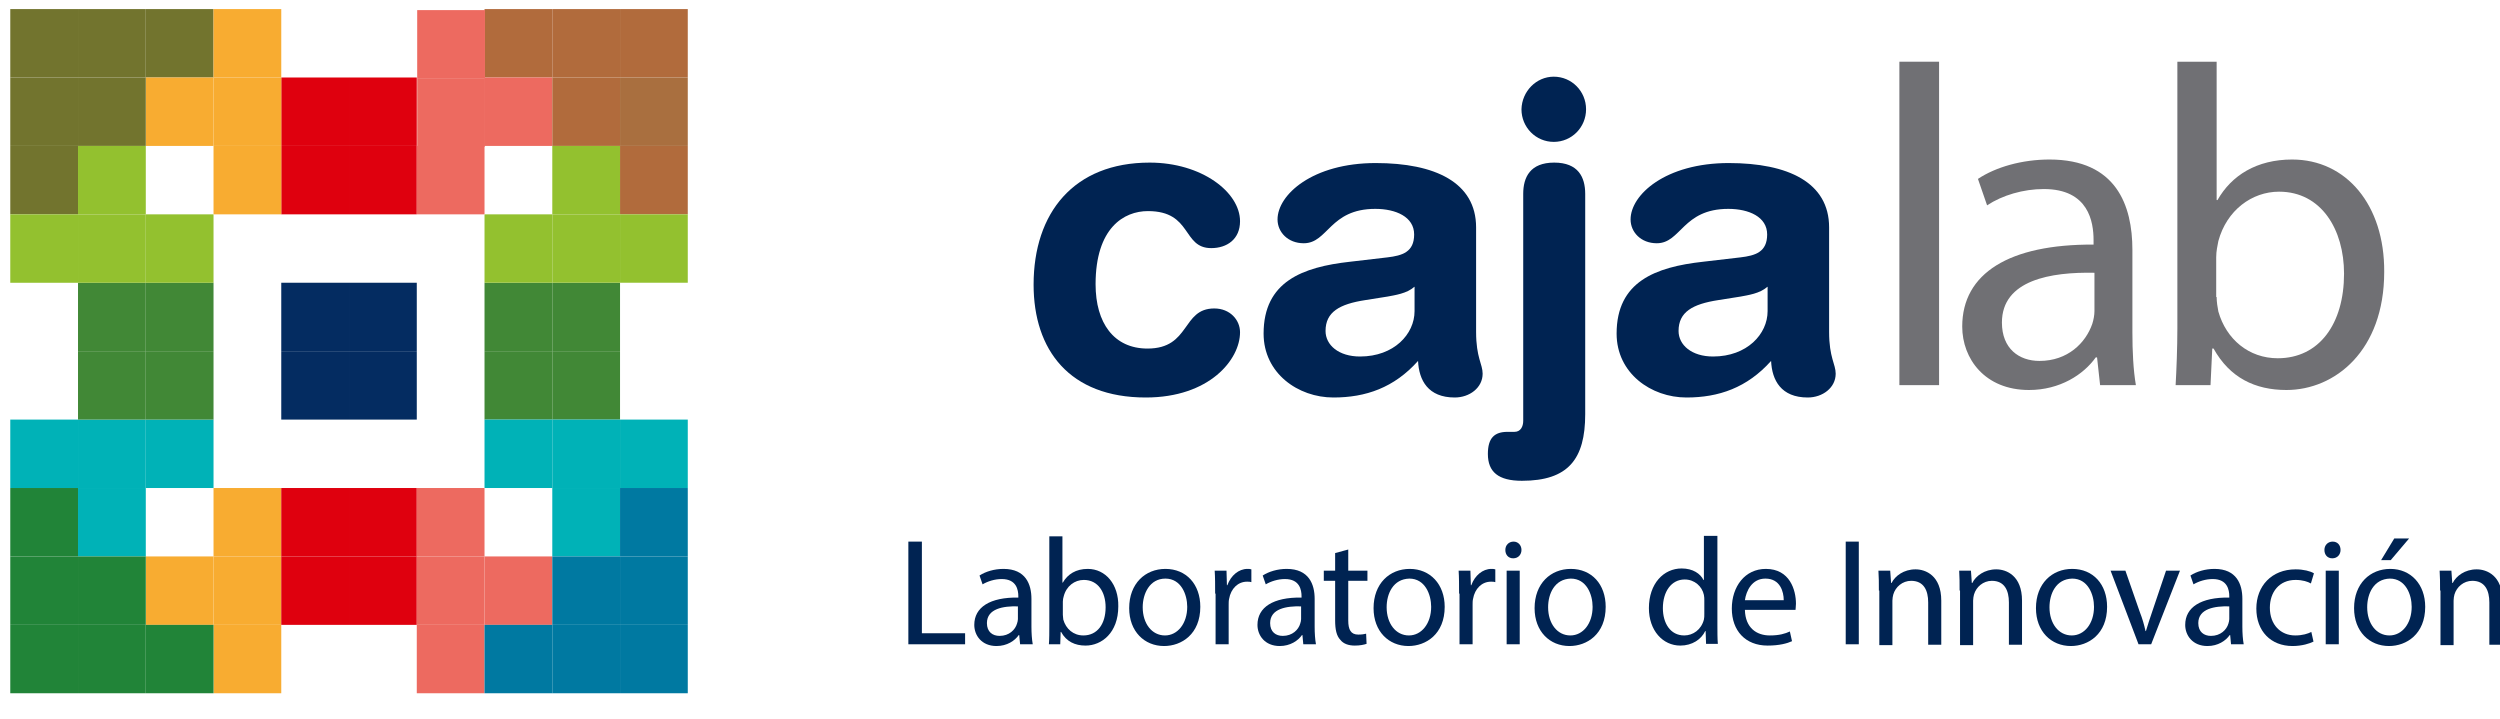<svg width="73" height="21" viewBox="0 0 73 21" fill="none" xmlns="http://www.w3.org/2000/svg">
<g clip-path="url(#clip0)">
<path d="M33.571 4.748C35.087 4.748 36.209 5.61 36.209 6.46C36.209 6.987 35.826 7.245 35.368 7.245C34.514 7.245 34.82 6.164 33.52 6.164C32.819 6.164 31.991 6.653 31.991 8.3C31.991 9.432 32.526 10.178 33.507 10.178C34.769 10.178 34.501 9.007 35.457 9.007C35.916 9.007 36.209 9.342 36.209 9.702C36.209 10.5 35.317 11.607 33.456 11.607C31.226 11.607 30.181 10.217 30.181 8.313C30.181 6.215 31.354 4.748 33.571 4.748Z" fill="#002352"/>
<path d="M43.102 9.689C43.102 10.448 43.293 10.629 43.293 10.912C43.293 11.323 42.911 11.607 42.478 11.607C41.7 11.607 41.433 11.105 41.407 10.539C40.707 11.323 39.878 11.607 38.935 11.607C37.903 11.607 36.897 10.899 36.897 9.741C36.897 8.222 38.031 7.798 39.42 7.643L40.515 7.515C40.949 7.463 41.293 7.36 41.293 6.846C41.293 6.331 40.758 6.099 40.159 6.099C38.821 6.099 38.782 7.103 38.069 7.103C37.61 7.103 37.304 6.781 37.304 6.408C37.304 5.687 38.324 4.761 40.171 4.761C41.904 4.761 43.102 5.327 43.102 6.64V9.689ZM41.293 8.377C41.089 8.57 40.719 8.621 40.515 8.66L39.866 8.763C39.114 8.879 38.706 9.11 38.706 9.664C38.706 10.075 39.088 10.41 39.713 10.41C40.707 10.41 41.305 9.754 41.305 9.085V8.377H41.293Z" fill="#002352"/>
<path d="M44.478 5.662C44.478 5.173 44.682 4.748 45.383 4.748C46.084 4.748 46.288 5.173 46.288 5.662V12.096C46.288 13.408 45.791 14.039 44.44 14.039C43.752 14.039 43.446 13.781 43.446 13.254C43.446 12.79 43.637 12.61 44.02 12.61H44.223C44.402 12.61 44.478 12.456 44.478 12.289V5.662ZM45.37 2.239C45.893 2.239 46.313 2.664 46.313 3.191C46.313 3.719 45.893 4.143 45.37 4.143C44.848 4.143 44.427 3.719 44.427 3.191C44.44 2.664 44.861 2.239 45.37 2.239Z" fill="#002352"/>
<path d="M53.41 9.689C53.41 10.448 53.602 10.629 53.602 10.912C53.602 11.323 53.219 11.607 52.786 11.607C52.009 11.607 51.741 11.105 51.716 10.539C51.015 11.323 50.187 11.607 49.244 11.607C48.212 11.607 47.205 10.899 47.205 9.741C47.205 8.222 48.339 7.798 49.728 7.643L50.824 7.515C51.257 7.463 51.601 7.36 51.601 6.846C51.601 6.331 51.066 6.099 50.467 6.099C49.129 6.099 49.091 7.103 48.377 7.103C47.919 7.103 47.613 6.781 47.613 6.408C47.613 5.687 48.632 4.761 50.48 4.761C52.213 4.761 53.41 5.327 53.41 6.64V9.689ZM51.601 8.377C51.397 8.57 51.028 8.621 50.824 8.66L50.174 8.763C49.422 8.879 49.014 9.11 49.014 9.664C49.014 10.075 49.397 10.41 50.021 10.41C51.015 10.41 51.614 9.754 51.614 9.085V8.377H51.601Z" fill="#002352"/>
<path d="M55.462 1.802H56.621V11.246H55.462V1.802Z" fill="#707074"/>
<path d="M61.323 11.246L61.234 10.436H61.196C60.839 10.938 60.151 11.388 59.246 11.388C57.959 11.388 57.297 10.474 57.297 9.535C57.297 7.978 58.673 7.129 61.132 7.142V7.013C61.132 6.485 60.992 5.52 59.68 5.52C59.081 5.52 58.469 5.7 58.023 5.996L57.756 5.224C58.278 4.877 59.043 4.658 59.845 4.658C61.795 4.658 62.266 5.996 62.266 7.296V9.702C62.266 10.256 62.292 10.809 62.368 11.246H61.323ZM61.158 7.965C59.896 7.939 58.456 8.171 58.456 9.419C58.456 10.178 58.953 10.539 59.552 10.539C60.38 10.539 60.903 10.011 61.094 9.458C61.132 9.342 61.158 9.2 61.158 9.085V7.965Z" fill="#707074"/>
<path d="M63.528 11.246C63.553 10.809 63.579 10.153 63.579 9.586V1.802H64.726V5.842H64.751C65.159 5.121 65.898 4.658 66.93 4.658C68.51 4.658 69.631 5.984 69.619 7.939C69.619 10.243 68.179 11.388 66.764 11.388C65.847 11.388 65.108 11.028 64.636 10.178H64.598L64.547 11.246H63.528ZM64.726 8.673C64.726 8.814 64.751 8.969 64.776 9.097C65.006 9.908 65.668 10.461 66.51 10.461C67.72 10.461 68.446 9.458 68.446 7.991C68.446 6.704 67.784 5.597 66.548 5.597C65.758 5.597 65.019 6.138 64.776 7.039C64.751 7.167 64.713 7.335 64.713 7.515V8.673H64.726Z" fill="#707074"/>
<path d="M26.537 15.815H26.919V18.491H28.181V18.813H26.524V15.815H26.537Z" fill="#002352"/>
<path d="M29.787 18.813L29.761 18.543H29.748C29.634 18.71 29.404 18.864 29.098 18.864C28.665 18.864 28.449 18.555 28.449 18.247C28.449 17.732 28.907 17.436 29.735 17.449V17.41C29.735 17.23 29.685 16.908 29.251 16.908C29.047 16.908 28.844 16.973 28.691 17.063L28.602 16.805C28.78 16.689 29.035 16.612 29.302 16.612C29.952 16.612 30.118 17.063 30.118 17.487V18.298C30.118 18.491 30.131 18.671 30.156 18.813H29.787ZM29.723 17.706C29.302 17.693 28.818 17.77 28.818 18.195C28.818 18.452 28.984 18.568 29.188 18.568C29.468 18.568 29.646 18.388 29.697 18.208C29.71 18.169 29.723 18.118 29.723 18.079V17.706Z" fill="#002352"/>
<path d="M30.628 18.813C30.64 18.671 30.64 18.452 30.64 18.259V15.66H31.023V17.011H31.035C31.175 16.767 31.418 16.612 31.762 16.612C32.284 16.612 32.666 17.063 32.654 17.706C32.654 18.478 32.169 18.851 31.698 18.851C31.392 18.851 31.137 18.735 30.984 18.452H30.971L30.959 18.813H30.628ZM31.035 17.951C31.035 18.002 31.048 18.053 31.048 18.092C31.124 18.362 31.341 18.555 31.634 18.555C32.042 18.555 32.284 18.221 32.284 17.732C32.284 17.294 32.067 16.934 31.647 16.934C31.379 16.934 31.137 17.114 31.061 17.41C31.048 17.449 31.035 17.513 31.035 17.565V17.951Z" fill="#002352"/>
<path d="M35.049 17.719C35.049 18.517 34.501 18.864 33.991 18.864C33.418 18.864 32.972 18.439 32.972 17.758C32.972 17.037 33.444 16.612 34.03 16.612C34.641 16.612 35.049 17.063 35.049 17.719ZM33.367 17.732C33.367 18.208 33.635 18.555 34.017 18.555C34.386 18.555 34.667 18.208 34.667 17.719C34.667 17.359 34.488 16.895 34.03 16.895C33.571 16.895 33.367 17.333 33.367 17.732Z" fill="#002352"/>
<path d="M35.482 17.333C35.482 17.076 35.482 16.857 35.469 16.664H35.814L35.826 17.088H35.839C35.941 16.805 36.17 16.612 36.425 16.612C36.463 16.612 36.502 16.612 36.54 16.625V16.998C36.502 16.985 36.463 16.985 36.413 16.985C36.145 16.985 35.941 17.191 35.89 17.487C35.877 17.539 35.877 17.603 35.877 17.668V18.813H35.495V17.333H35.482Z" fill="#002352"/>
<path d="M38.056 18.813L38.031 18.543H38.018C37.903 18.71 37.674 18.864 37.368 18.864C36.935 18.864 36.718 18.555 36.718 18.247C36.718 17.732 37.177 17.436 38.005 17.449V17.41C38.005 17.23 37.954 16.908 37.521 16.908C37.317 16.908 37.113 16.973 36.96 17.063L36.871 16.805C37.05 16.689 37.304 16.612 37.572 16.612C38.222 16.612 38.388 17.063 38.388 17.487V18.298C38.388 18.491 38.4 18.671 38.426 18.813H38.056ZM37.992 17.706C37.572 17.693 37.088 17.77 37.088 18.195C37.088 18.452 37.253 18.568 37.457 18.568C37.738 18.568 37.916 18.388 37.967 18.208C37.98 18.169 37.992 18.118 37.992 18.079V17.706Z" fill="#002352"/>
<path d="M39.369 16.046V16.664H39.929V16.96H39.369V18.118C39.369 18.388 39.445 18.53 39.662 18.53C39.764 18.53 39.84 18.517 39.891 18.504L39.904 18.8C39.827 18.826 39.713 18.851 39.56 18.851C39.381 18.851 39.228 18.8 39.139 18.684C39.025 18.568 38.986 18.375 38.986 18.118V16.96H38.655V16.664H38.986V16.149L39.369 16.046Z" fill="#002352"/>
<path d="M42.185 17.719C42.185 18.517 41.637 18.864 41.127 18.864C40.554 18.864 40.108 18.439 40.108 17.758C40.108 17.037 40.579 16.612 41.165 16.612C41.764 16.612 42.185 17.063 42.185 17.719ZM40.49 17.732C40.49 18.208 40.758 18.555 41.14 18.555C41.509 18.555 41.79 18.208 41.79 17.719C41.79 17.359 41.611 16.895 41.153 16.895C40.681 16.908 40.49 17.333 40.49 17.732Z" fill="#002352"/>
<path d="M42.605 17.333C42.605 17.076 42.605 16.857 42.592 16.664H42.936L42.949 17.088H42.962C43.064 16.805 43.293 16.612 43.548 16.612C43.586 16.612 43.624 16.612 43.663 16.625V16.998C43.624 16.985 43.586 16.985 43.535 16.985C43.268 16.985 43.064 17.191 43.013 17.487C43 17.539 43 17.603 43 17.668V18.813H42.618V17.333H42.605Z" fill="#002352"/>
<path d="M44.427 16.059C44.427 16.188 44.338 16.303 44.185 16.303C44.045 16.303 43.956 16.201 43.956 16.059C43.956 15.917 44.058 15.815 44.198 15.815C44.325 15.815 44.427 15.917 44.427 16.059ZM43.994 18.813V16.664H44.376V18.813H43.994Z" fill="#002352"/>
<path d="M46.886 17.719C46.886 18.517 46.339 18.864 45.829 18.864C45.255 18.864 44.81 18.439 44.81 17.758C44.81 17.037 45.281 16.612 45.867 16.612C46.479 16.612 46.886 17.063 46.886 17.719ZM45.205 17.732C45.205 18.208 45.472 18.555 45.854 18.555C46.224 18.555 46.504 18.208 46.504 17.719C46.504 17.359 46.326 16.895 45.867 16.895C45.396 16.908 45.205 17.333 45.205 17.732Z" fill="#002352"/>
<path d="M50.148 15.647V18.247C50.148 18.439 50.148 18.658 50.161 18.8H49.817L49.804 18.427H49.792C49.677 18.671 49.41 18.851 49.065 18.851C48.556 18.851 48.148 18.414 48.148 17.758C48.148 17.037 48.581 16.599 49.104 16.599C49.435 16.599 49.652 16.754 49.741 16.934H49.754V15.647H50.148ZM49.766 17.539C49.766 17.487 49.766 17.423 49.754 17.372C49.703 17.127 49.486 16.921 49.193 16.921C48.798 16.921 48.556 17.281 48.556 17.758C48.556 18.195 48.772 18.555 49.18 18.555C49.435 18.555 49.677 18.388 49.754 18.092C49.766 18.041 49.766 17.989 49.766 17.925V17.539Z" fill="#002352"/>
<path d="M50.951 17.809C50.964 18.337 51.295 18.555 51.678 18.555C51.958 18.555 52.124 18.504 52.264 18.439L52.327 18.723C52.187 18.787 51.958 18.851 51.614 18.851C50.964 18.851 50.569 18.414 50.569 17.77C50.569 17.127 50.951 16.612 51.563 16.612C52.264 16.612 52.442 17.23 52.442 17.629C52.442 17.706 52.429 17.77 52.429 17.809H50.951ZM52.085 17.526C52.085 17.281 51.983 16.895 51.55 16.895C51.155 16.895 50.989 17.256 50.951 17.526H52.085Z" fill="#002352"/>
<path d="M54.277 15.815V18.813H53.895V15.815H54.277Z" fill="#002352"/>
<path d="M54.863 17.243C54.863 17.024 54.863 16.844 54.85 16.664H55.194L55.22 17.024H55.233C55.335 16.818 55.589 16.625 55.934 16.625C56.227 16.625 56.685 16.805 56.685 17.539V18.826H56.303V17.59C56.303 17.243 56.176 16.96 55.806 16.96C55.551 16.96 55.347 17.14 55.284 17.359C55.271 17.41 55.258 17.474 55.258 17.539V18.838H54.876V17.243H54.863Z" fill="#002352"/>
<path d="M57.22 17.243C57.22 17.024 57.22 16.844 57.208 16.664H57.552L57.577 17.024H57.59C57.692 16.818 57.947 16.625 58.291 16.625C58.584 16.625 59.043 16.805 59.043 17.539V18.826H58.66V17.59C58.66 17.243 58.533 16.96 58.163 16.96C57.908 16.96 57.705 17.14 57.641 17.359C57.628 17.41 57.615 17.474 57.615 17.539V18.838H57.233V17.243H57.22Z" fill="#002352"/>
<path d="M61.527 17.719C61.527 18.517 60.979 18.864 60.47 18.864C59.896 18.864 59.45 18.439 59.45 17.758C59.45 17.037 59.922 16.612 60.508 16.612C61.12 16.612 61.527 17.063 61.527 17.719ZM59.845 17.732C59.845 18.208 60.113 18.555 60.495 18.555C60.865 18.555 61.145 18.208 61.145 17.719C61.145 17.359 60.967 16.895 60.508 16.895C60.036 16.908 59.845 17.333 59.845 17.732Z" fill="#002352"/>
<path d="M62.062 16.664L62.483 17.873C62.559 18.066 62.61 18.247 62.649 18.427H62.661C62.712 18.247 62.776 18.066 62.84 17.873L63.248 16.664H63.655L62.814 18.813H62.445L61.629 16.664H62.062Z" fill="#002352"/>
<path d="M65.146 18.813L65.121 18.543H65.108C64.993 18.71 64.764 18.864 64.458 18.864C64.025 18.864 63.808 18.555 63.808 18.247C63.808 17.732 64.267 17.436 65.095 17.449V17.41C65.095 17.23 65.044 16.908 64.611 16.908C64.407 16.908 64.203 16.973 64.05 17.063L63.961 16.805C64.139 16.689 64.394 16.612 64.662 16.612C65.312 16.612 65.477 17.063 65.477 17.487V18.298C65.477 18.491 65.49 18.671 65.516 18.813H65.146ZM65.095 17.706C64.675 17.693 64.19 17.77 64.19 18.195C64.19 18.452 64.356 18.568 64.56 18.568C64.84 18.568 65.019 18.388 65.07 18.208C65.082 18.169 65.095 18.118 65.095 18.079V17.706Z" fill="#002352"/>
<path d="M67.554 18.735C67.452 18.787 67.223 18.864 66.943 18.864C66.306 18.864 65.885 18.427 65.885 17.77C65.885 17.114 66.331 16.625 67.032 16.625C67.261 16.625 67.465 16.677 67.567 16.741L67.478 17.037C67.389 16.985 67.236 16.934 67.032 16.934C66.548 16.934 66.28 17.294 66.28 17.745C66.28 18.247 66.599 18.555 67.019 18.555C67.236 18.555 67.389 18.504 67.491 18.453L67.554 18.735Z" fill="#002352"/>
<path d="M68.344 16.059C68.344 16.188 68.255 16.303 68.102 16.303C67.962 16.303 67.873 16.201 67.873 16.059C67.873 15.917 67.975 15.815 68.115 15.815C68.255 15.815 68.344 15.917 68.344 16.059ZM67.911 18.813V16.664H68.293V18.813H67.911Z" fill="#002352"/>
<path d="M70.816 17.719C70.816 18.517 70.268 18.864 69.759 18.864C69.185 18.864 68.739 18.439 68.739 17.758C68.739 17.037 69.211 16.612 69.797 16.612C70.396 16.612 70.816 17.063 70.816 17.719ZM69.122 17.732C69.122 18.208 69.389 18.555 69.772 18.555C70.141 18.555 70.421 18.208 70.421 17.719C70.421 17.359 70.243 16.895 69.784 16.895C69.313 16.908 69.122 17.333 69.122 17.732ZM70.345 15.724L69.81 16.355H69.529L69.912 15.724H70.345Z" fill="#002352"/>
<path d="M71.25 17.243C71.25 17.024 71.25 16.844 71.237 16.664H71.581L71.606 17.024H71.619C71.721 16.818 71.976 16.625 72.32 16.625C72.613 16.625 73.072 16.805 73.072 17.539V18.826H72.689V17.59C72.689 17.243 72.562 16.96 72.192 16.96C71.938 16.96 71.734 17.14 71.67 17.359C71.657 17.41 71.645 17.474 71.645 17.539V18.838H71.262V17.243H71.25Z" fill="#002352"/>
<path d="M8.213 14.25H6.235V16.248H8.213V14.25Z" fill="#F8AC31"/>
<path d="M6.235 16.248H4.257V18.246H6.235V16.248Z" fill="#F8AC31"/>
<path d="M8.213 16.248H6.235V18.246H8.213V16.248Z" fill="#F8AC31"/>
<path d="M8.213 18.246H6.235V20.243H8.213V18.246Z" fill="#F8AC31"/>
<path d="M2.278 12.252H0.3V14.25H2.278V12.252Z" fill="#00B2B7"/>
<path d="M4.257 12.252H2.278V14.25H4.257V12.252Z" fill="#00B2B7"/>
<path d="M6.235 12.252H4.257V14.25H6.235V12.252Z" fill="#00B2B7"/>
<path d="M4.257 14.25H2.278V16.248H4.257V14.25Z" fill="#00B2B7"/>
<path d="M4.257 8.256H2.278V10.254H4.257V8.256Z" fill="#418836"/>
<path d="M6.235 8.256H4.257V10.254H6.235V8.256Z" fill="#418836"/>
<path d="M6.235 10.254H4.257V12.252H6.235V10.254Z" fill="#418836"/>
<path d="M4.257 10.254H2.278V12.252H4.257V10.254Z" fill="#418836"/>
<path d="M16.127 8.256H14.148V10.254H16.127V8.256Z" fill="#418836"/>
<path d="M18.105 8.256H16.127V10.254H18.105V8.256Z" fill="#418836"/>
<path d="M18.105 10.254H16.127V12.252H18.105V10.254Z" fill="#418836"/>
<path d="M16.127 10.254H14.148V12.252H16.127V10.254Z" fill="#418836"/>
<path d="M10.192 14.25H8.213V16.248H10.192V14.25Z" fill="#DF000E"/>
<path d="M12.17 14.25H10.191V16.248H12.17V14.25Z" fill="#DF000E"/>
<path d="M12.17 16.248H10.191V18.246H12.17V16.248Z" fill="#DF000E"/>
<path d="M10.192 16.248H8.213V18.246H10.192V16.248Z" fill="#DF000E"/>
<path d="M10.192 2.263H8.213V4.261H10.192V2.263Z" fill="#DF000E"/>
<path d="M12.17 2.263H10.191V4.261H12.17V2.263Z" fill="#DF000E"/>
<path d="M12.17 4.261H10.191V6.259H12.17V4.261Z" fill="#DF000E"/>
<path d="M10.192 4.261H8.213V6.259H10.192V4.261Z" fill="#DF000E"/>
<path d="M2.278 0.265H0.3V2.263H2.278V0.265Z" fill="#72742E"/>
<path d="M4.257 0.265H2.278V2.263H4.257V0.265Z" fill="#72742E"/>
<path d="M6.235 0.265H4.257V2.263H6.235V0.265Z" fill="#72742E"/>
<path d="M8.213 0.265H6.235V2.263H8.213V0.265Z" fill="#F8AC31"/>
<path d="M6.235 2.263H4.257V4.261H6.235V2.263Z" fill="#F8AC31"/>
<path d="M8.213 2.263H6.235V4.261H8.213V2.263Z" fill="#F8AC31"/>
<path d="M8.213 4.261H6.235V6.259H8.213V4.261Z" fill="#F8AC31"/>
<path d="M4.257 2.263H2.278V4.261H4.257V2.263Z" fill="#72742E"/>
<path d="M2.278 2.263H0.3V4.261H2.278V2.263Z" fill="#72742E"/>
<path d="M2.278 4.261H0.3V6.259H2.278V4.261Z" fill="#72742E"/>
<path d="M4.257 4.261H2.278V6.259H4.257V4.261Z" fill="#93C12F"/>
<path d="M2.278 6.259H0.3V8.257H2.278V6.259Z" fill="#93C12F"/>
<path d="M4.257 6.259H2.278V8.257H4.257V6.259Z" fill="#93C12F"/>
<path d="M6.235 6.259H4.257V8.257H6.235V6.259Z" fill="#93C12F"/>
<path d="M18.105 2.263L20.083 2.263V0.265L18.105 0.265V2.263Z" fill="#B16B3C"/>
<path d="M16.127 2.263L18.105 2.263V0.265L16.127 0.265V2.263Z" fill="#B16B3C"/>
<path d="M14.148 2.263L16.127 2.263V0.265L14.148 0.265V2.263Z" fill="#B16B3C"/>
<path d="M12.182 2.292L14.161 2.292V0.295L12.182 0.295V2.292Z" fill="#ED6A60"/>
<path d="M14.148 4.261H16.127V2.263H14.148V4.261Z" fill="#ED6A60"/>
<path d="M12.182 4.281H14.161V2.284H12.182V4.281Z" fill="#ED6A60"/>
<path d="M12.17 6.259H14.148V4.261H12.17V6.259Z" fill="#ED6A60"/>
<path d="M16.127 4.261H18.105V2.263H16.127V4.261Z" fill="#B16B3C"/>
<path d="M18.105 4.261H20.083V2.263H18.105V4.261Z" fill="#A96F3F"/>
<path d="M18.105 6.259H20.083V4.261H18.105V6.259Z" fill="#B16B3C"/>
<path d="M16.127 6.259H18.105V4.261H16.127V6.259Z" fill="#93C12F"/>
<path d="M18.105 8.256H20.083V6.259H18.105V8.256Z" fill="#93C12F"/>
<path d="M16.127 8.256H18.105V6.259H16.127V8.256Z" fill="#93C12F"/>
<path d="M14.148 8.256H16.127V6.259H14.148V8.256Z" fill="#93C12F"/>
<path d="M2.278 14.25H0.3V16.248H2.278V14.25Z" fill="#218438"/>
<path d="M2.278 16.248H0.3V18.246H2.278V16.248Z" fill="#218438"/>
<path d="M4.257 16.248H2.278V18.246H4.257V16.248Z" fill="#218438"/>
<path d="M2.278 18.246H0.3V20.243H2.278V18.246Z" fill="#218438"/>
<path d="M4.257 18.246H2.278V20.243H4.257V18.246Z" fill="#218438"/>
<path d="M6.235 18.246H4.257V20.243H6.235V18.246Z" fill="#218438"/>
<path d="M12.17 16.248H14.148V14.25H12.17V16.248Z" fill="#ED6A60"/>
<path d="M14.148 18.246H16.127V16.248H14.148V18.246Z" fill="#ED6A60"/>
<path d="M12.17 18.246H14.148V16.248H12.17V18.246Z" fill="#ED6A60"/>
<path d="M12.17 20.243H14.148V18.246H12.17V20.243Z" fill="#ED6A60"/>
<path d="M18.105 14.25H20.083V12.252H18.105V14.25Z" fill="#00B2B7"/>
<path d="M16.127 14.25H18.105V12.252H16.127V14.25Z" fill="#00B2B7"/>
<path d="M14.148 14.25H16.127V12.252H14.148V14.25Z" fill="#00B2B7"/>
<path d="M16.127 16.248H18.105V14.25H16.127V16.248Z" fill="#00B2B7"/>
<path d="M18.105 16.248H20.083V14.25H18.105V16.248Z" fill="#0079A1"/>
<path d="M18.105 18.246H20.083V16.248H18.105V18.246Z" fill="#0079A1"/>
<path d="M16.127 18.246H18.105V16.248H16.127V18.246Z" fill="#0079A1"/>
<path d="M18.105 20.243H20.083V18.246H18.105V20.243Z" fill="#0079A1"/>
<path d="M16.127 20.243H18.105V18.246H16.127V20.243Z" fill="#0079A1"/>
<path d="M14.148 20.243H16.127V18.246H14.148V20.243Z" fill="#0079A1"/>
<g opacity="0.1">
<path opacity="0.1" d="M2.278 0H2.277V20.588H2.278V0Z" fill="#B16B3C"/>
<path opacity="0.1" d="M4.257 0H4.256V20.588H4.257V0Z" fill="#B16B3C"/>
<path opacity="0.1" d="M6.235 0H6.234V20.381H6.235V0Z" fill="#B16B3C"/>
<path opacity="0.1" d="M8.213 0H8.212V20.381H8.213V0Z" fill="#B16B3C"/>
<path opacity="0.1" d="M10.192 0H10.191V20.588H10.192V0Z" fill="#B16B3C"/>
<path opacity="0.1" d="M12.17 0H12.169V20.588H12.17V0Z" fill="#B16B3C"/>
<path opacity="0.1" d="M14.148 0H14.148V20.381H14.148V0Z" fill="#B16B3C"/>
<path opacity="0.1" d="M16.127 0H16.126V20.381H16.127V0Z" fill="#B16B3C"/>
<path opacity="0.1" d="M18.105 0H18.104V20.381H18.105V0Z" fill="#B16B3C"/>
<path opacity="0.1" d="M20.381 2.263H0V2.264H20.381V2.263Z" fill="#B16B3C"/>
<path opacity="0.1" d="M20.381 4.26H0V4.261H20.381V4.26Z" fill="#B16B3C"/>
<path opacity="0.1" d="M20.381 6.259H0.206V6.26H20.381V6.259Z" fill="#B16B3C"/>
<path opacity="0.1" d="M20.381 8.256H0.206V8.257H20.381V8.256Z" fill="#B16B3C"/>
<path opacity="0.1" d="M20.381 10.254H0V10.255H20.381V10.254Z" fill="#B16B3C"/>
<path opacity="0.1" d="M20.381 12.252H0V12.253H20.381V12.252Z" fill="#B16B3C"/>
<path opacity="0.1" d="M20.381 14.25H0.206V14.251H20.381V14.25Z" fill="#B16B3C"/>
<path opacity="0.1" d="M20.381 16.248H0.206V16.248H20.381V16.248Z" fill="#B16B3C"/>
<path opacity="0.1" d="M20.381 18.245H0.206V18.246H20.381V18.245Z" fill="#B16B3C"/>
</g>
<path d="M10.192 8.256H8.213V10.254H10.192V8.256Z" fill="#042C61"/>
<path d="M12.17 8.256H10.191V10.254H12.17V8.256Z" fill="#042C61"/>
<path d="M12.17 10.254H10.191V12.252H12.17V10.254Z" fill="#042C61"/>
<path d="M10.192 10.254H8.213V12.252H10.192V10.254Z" fill="#042C61"/>
</g>
<defs>
<clipPath id="clip0">
<rect width="73" height="21" fill="white"/>
</clipPath>
</defs>
</svg>
